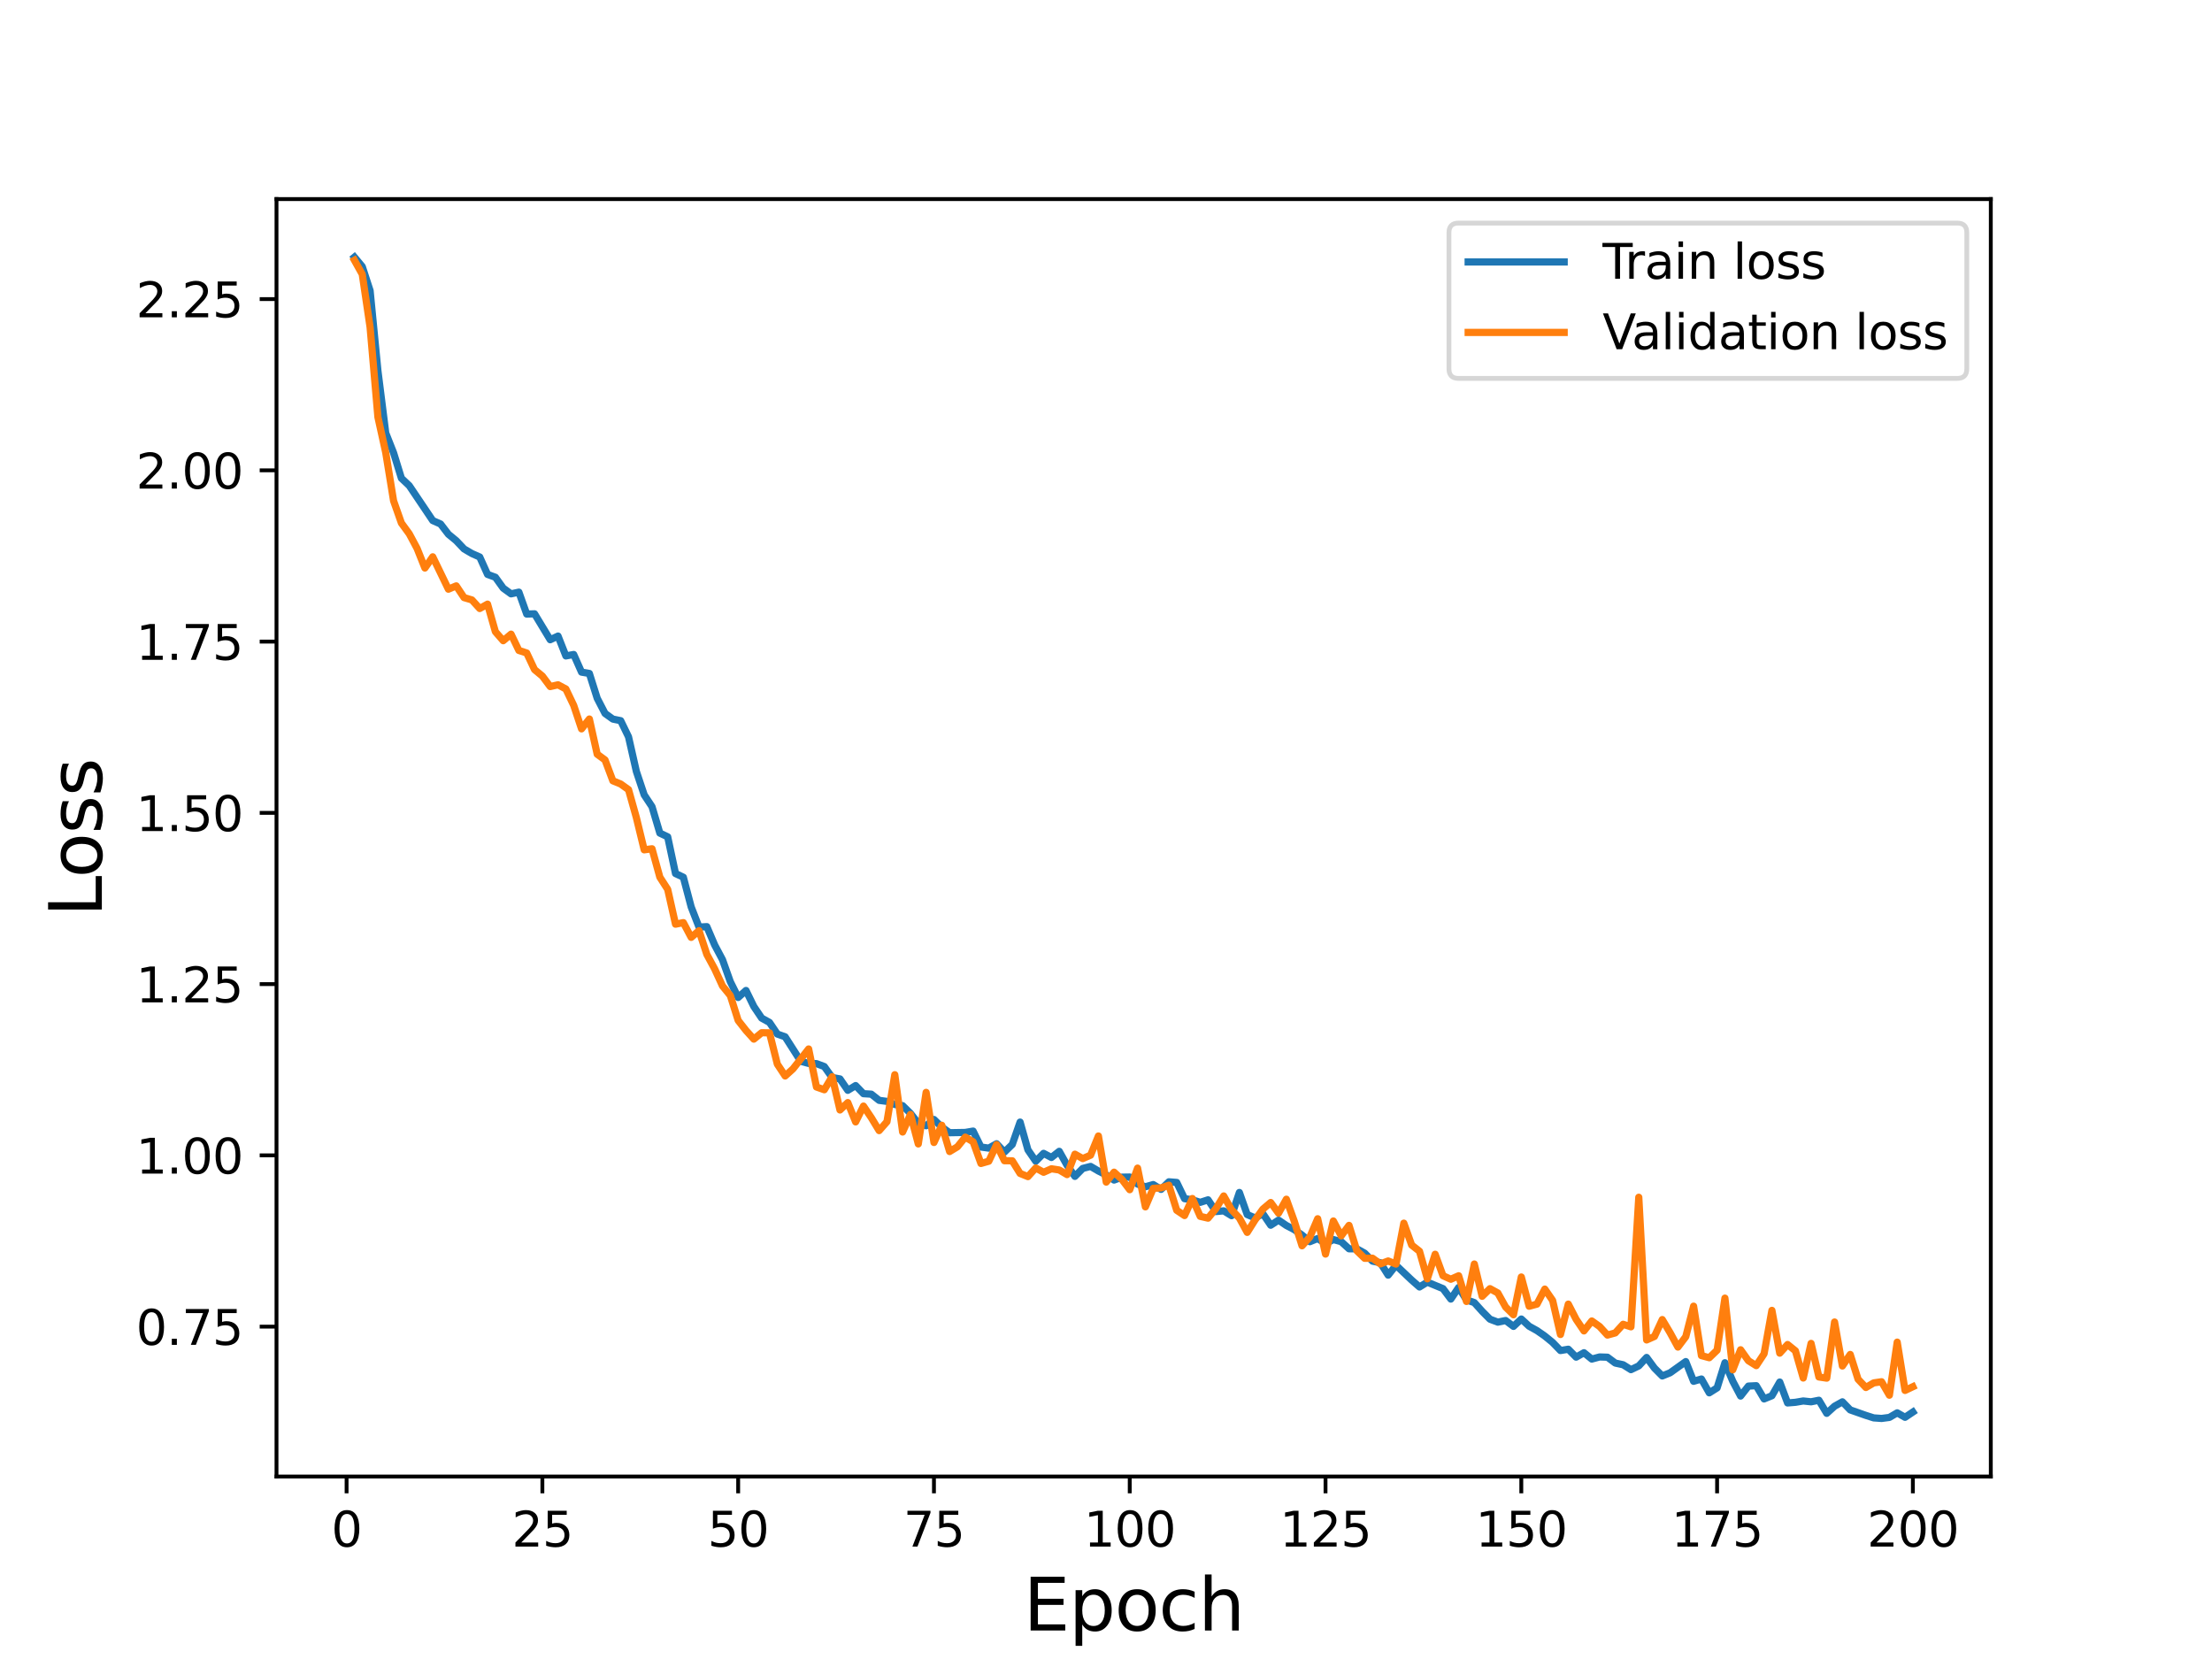 <?xml version="1.0" encoding="utf-8" standalone="no"?>
<!DOCTYPE svg PUBLIC "-//W3C//DTD SVG 1.1//EN"
  "http://www.w3.org/Graphics/SVG/1.1/DTD/svg11.dtd">
<svg height="345.6pt" version="1.1" viewBox="0 0 460.8 345.6" width="460.8pt" xmlns="http://www.w3.org/2000/svg" xmlns:xlink="http://www.w3.org/1999/xlink">
 <defs>
  <style type="text/css">*{stroke-linecap:butt;stroke-linejoin:round;}</style>
 </defs>
 <g id="figure_1">
  <g id="patch_1">
   <path d="M 0 345.6 
L 460.8 345.6 
L 460.8 0 
L 0 0 
z
" style="fill:#ffffff;"/>
  </g>
  <g id="axes_1">
   <g id="patch_2">
    <path d="M 57.6 307.584 
L 414.72 307.584 
L 414.72 41.472 
L 57.6 41.472 
z
" style="fill:#ffffff;"/>
   </g>
   <g id="matplotlib.axis_1">
    <g id="xtick_1">
     <g id="line2d_1">
      <defs>
       <path d="M 0 0 
L 0 3.5 
" id="mef1629ba65" style="stroke:#000000;stroke-width:0.8;"/>
      </defs>
      <g>
       <use style="stroke:#000000;stroke-width:0.8;" x="72.201" xlink:href="#mef1629ba65" y="307.584"/>
      </g>
     </g>
     <g id="text_1">
      <!-- 0 -->
      <g transform="translate(69.02 322.182)scale(0.1 -0.1)">
       <defs>
        <path d="M 2034 4250 
Q 1547 4250 1301 3770 
Q 1056 3291 1056 2328 
Q 1056 1369 1301 889 
Q 1547 409 2034 409 
Q 2525 409 2770 889 
Q 3016 1369 3016 2328 
Q 3016 3291 2770 3770 
Q 2525 4250 2034 4250 
z
M 2034 4750 
Q 2819 4750 3233 4129 
Q 3647 3509 3647 2328 
Q 3647 1150 3233 529 
Q 2819 -91 2034 -91 
Q 1250 -91 836 529 
Q 422 1150 422 2328 
Q 422 3509 836 4129 
Q 1250 4750 2034 4750 
z
" id="DejaVuSans-30" transform="scale(0.016)"/>
       </defs>
       <use xlink:href="#DejaVuSans-30"/>
      </g>
     </g>
    </g>
    <g id="xtick_2">
     <g id="line2d_2">
      <g>
       <use style="stroke:#000000;stroke-width:0.8;" x="112.987" xlink:href="#mef1629ba65" y="307.584"/>
      </g>
     </g>
     <g id="text_2">
      <!-- 25 -->
      <g transform="translate(106.625 322.182)scale(0.1 -0.1)">
       <defs>
        <path d="M 1228 531 
L 3431 531 
L 3431 0 
L 469 0 
L 469 531 
Q 828 903 1448 1529 
Q 2069 2156 2228 2338 
Q 2531 2678 2651 2914 
Q 2772 3150 2772 3378 
Q 2772 3750 2511 3984 
Q 2250 4219 1831 4219 
Q 1534 4219 1204 4116 
Q 875 4013 500 3803 
L 500 4441 
Q 881 4594 1212 4672 
Q 1544 4750 1819 4750 
Q 2544 4750 2975 4387 
Q 3406 4025 3406 3419 
Q 3406 3131 3298 2873 
Q 3191 2616 2906 2266 
Q 2828 2175 2409 1742 
Q 1991 1309 1228 531 
z
" id="DejaVuSans-32" transform="scale(0.016)"/>
        <path d="M 691 4666 
L 3169 4666 
L 3169 4134 
L 1269 4134 
L 1269 2991 
Q 1406 3038 1543 3061 
Q 1681 3084 1819 3084 
Q 2600 3084 3056 2656 
Q 3513 2228 3513 1497 
Q 3513 744 3044 326 
Q 2575 -91 1722 -91 
Q 1428 -91 1123 -41 
Q 819 9 494 109 
L 494 744 
Q 775 591 1075 516 
Q 1375 441 1709 441 
Q 2250 441 2565 725 
Q 2881 1009 2881 1497 
Q 2881 1984 2565 2268 
Q 2250 2553 1709 2553 
Q 1456 2553 1204 2497 
Q 953 2441 691 2322 
L 691 4666 
z
" id="DejaVuSans-35" transform="scale(0.016)"/>
       </defs>
       <use xlink:href="#DejaVuSans-32"/>
       <use x="63.623" xlink:href="#DejaVuSans-35"/>
      </g>
     </g>
    </g>
    <g id="xtick_3">
     <g id="line2d_3">
      <g>
       <use style="stroke:#000000;stroke-width:0.8;" x="153.773" xlink:href="#mef1629ba65" y="307.584"/>
      </g>
     </g>
     <g id="text_3">
      <!-- 50 -->
      <g transform="translate(147.41 322.182)scale(0.1 -0.1)">
       <use xlink:href="#DejaVuSans-35"/>
       <use x="63.623" xlink:href="#DejaVuSans-30"/>
      </g>
     </g>
    </g>
    <g id="xtick_4">
     <g id="line2d_4">
      <g>
       <use style="stroke:#000000;stroke-width:0.8;" x="194.559" xlink:href="#mef1629ba65" y="307.584"/>
      </g>
     </g>
     <g id="text_4">
      <!-- 75 -->
      <g transform="translate(188.196 322.182)scale(0.1 -0.1)">
       <defs>
        <path d="M 525 4666 
L 3525 4666 
L 3525 4397 
L 1831 0 
L 1172 0 
L 2766 4134 
L 525 4134 
L 525 4666 
z
" id="DejaVuSans-37" transform="scale(0.016)"/>
       </defs>
       <use xlink:href="#DejaVuSans-37"/>
       <use x="63.623" xlink:href="#DejaVuSans-35"/>
      </g>
     </g>
    </g>
    <g id="xtick_5">
     <g id="line2d_5">
      <g>
       <use style="stroke:#000000;stroke-width:0.8;" x="235.344" xlink:href="#mef1629ba65" y="307.584"/>
      </g>
     </g>
     <g id="text_5">
      <!-- 100 -->
      <g transform="translate(225.801 322.182)scale(0.1 -0.1)">
       <defs>
        <path d="M 794 531 
L 1825 531 
L 1825 4091 
L 703 3866 
L 703 4441 
L 1819 4666 
L 2450 4666 
L 2450 531 
L 3481 531 
L 3481 0 
L 794 0 
L 794 531 
z
" id="DejaVuSans-31" transform="scale(0.016)"/>
       </defs>
       <use xlink:href="#DejaVuSans-31"/>
       <use x="63.623" xlink:href="#DejaVuSans-30"/>
       <use x="127.246" xlink:href="#DejaVuSans-30"/>
      </g>
     </g>
    </g>
    <g id="xtick_6">
     <g id="line2d_6">
      <g>
       <use style="stroke:#000000;stroke-width:0.8;" x="276.13" xlink:href="#mef1629ba65" y="307.584"/>
      </g>
     </g>
     <g id="text_6">
      <!-- 125 -->
      <g transform="translate(266.586 322.182)scale(0.1 -0.1)">
       <use xlink:href="#DejaVuSans-31"/>
       <use x="63.623" xlink:href="#DejaVuSans-32"/>
       <use x="127.246" xlink:href="#DejaVuSans-35"/>
      </g>
     </g>
    </g>
    <g id="xtick_7">
     <g id="line2d_7">
      <g>
       <use style="stroke:#000000;stroke-width:0.8;" x="316.916" xlink:href="#mef1629ba65" y="307.584"/>
      </g>
     </g>
     <g id="text_7">
      <!-- 150 -->
      <g transform="translate(307.372 322.182)scale(0.1 -0.1)">
       <use xlink:href="#DejaVuSans-31"/>
       <use x="63.623" xlink:href="#DejaVuSans-35"/>
       <use x="127.246" xlink:href="#DejaVuSans-30"/>
      </g>
     </g>
    </g>
    <g id="xtick_8">
     <g id="line2d_8">
      <g>
       <use style="stroke:#000000;stroke-width:0.8;" x="357.702" xlink:href="#mef1629ba65" y="307.584"/>
      </g>
     </g>
     <g id="text_8">
      <!-- 175 -->
      <g transform="translate(348.158 322.182)scale(0.1 -0.1)">
       <use xlink:href="#DejaVuSans-31"/>
       <use x="63.623" xlink:href="#DejaVuSans-37"/>
       <use x="127.246" xlink:href="#DejaVuSans-35"/>
      </g>
     </g>
    </g>
    <g id="xtick_9">
     <g id="line2d_9">
      <g>
       <use style="stroke:#000000;stroke-width:0.8;" x="398.487" xlink:href="#mef1629ba65" y="307.584"/>
      </g>
     </g>
     <g id="text_9">
      <!-- 200 -->
      <g transform="translate(388.944 322.182)scale(0.1 -0.1)">
       <use xlink:href="#DejaVuSans-32"/>
       <use x="63.623" xlink:href="#DejaVuSans-30"/>
       <use x="127.246" xlink:href="#DejaVuSans-30"/>
      </g>
     </g>
    </g>
    <g id="text_10">
     <!-- Epoch -->
     <g transform="translate(213.194 339.66)scale(0.15 -0.15)">
      <defs>
       <path d="M 628 4666 
L 3578 4666 
L 3578 4134 
L 1259 4134 
L 1259 2753 
L 3481 2753 
L 3481 2222 
L 1259 2222 
L 1259 531 
L 3634 531 
L 3634 0 
L 628 0 
L 628 4666 
z
" id="DejaVuSans-45" transform="scale(0.016)"/>
       <path d="M 1159 525 
L 1159 -1331 
L 581 -1331 
L 581 3500 
L 1159 3500 
L 1159 2969 
Q 1341 3281 1617 3432 
Q 1894 3584 2278 3584 
Q 2916 3584 3314 3078 
Q 3713 2572 3713 1747 
Q 3713 922 3314 415 
Q 2916 -91 2278 -91 
Q 1894 -91 1617 61 
Q 1341 213 1159 525 
z
M 3116 1747 
Q 3116 2381 2855 2742 
Q 2594 3103 2138 3103 
Q 1681 3103 1420 2742 
Q 1159 2381 1159 1747 
Q 1159 1113 1420 752 
Q 1681 391 2138 391 
Q 2594 391 2855 752 
Q 3116 1113 3116 1747 
z
" id="DejaVuSans-70" transform="scale(0.016)"/>
       <path d="M 1959 3097 
Q 1497 3097 1228 2736 
Q 959 2375 959 1747 
Q 959 1119 1226 758 
Q 1494 397 1959 397 
Q 2419 397 2687 759 
Q 2956 1122 2956 1747 
Q 2956 2369 2687 2733 
Q 2419 3097 1959 3097 
z
M 1959 3584 
Q 2709 3584 3137 3096 
Q 3566 2609 3566 1747 
Q 3566 888 3137 398 
Q 2709 -91 1959 -91 
Q 1206 -91 779 398 
Q 353 888 353 1747 
Q 353 2609 779 3096 
Q 1206 3584 1959 3584 
z
" id="DejaVuSans-6f" transform="scale(0.016)"/>
       <path d="M 3122 3366 
L 3122 2828 
Q 2878 2963 2633 3030 
Q 2388 3097 2138 3097 
Q 1578 3097 1268 2742 
Q 959 2388 959 1747 
Q 959 1106 1268 751 
Q 1578 397 2138 397 
Q 2388 397 2633 464 
Q 2878 531 3122 666 
L 3122 134 
Q 2881 22 2623 -34 
Q 2366 -91 2075 -91 
Q 1284 -91 818 406 
Q 353 903 353 1747 
Q 353 2603 823 3093 
Q 1294 3584 2113 3584 
Q 2378 3584 2631 3529 
Q 2884 3475 3122 3366 
z
" id="DejaVuSans-63" transform="scale(0.016)"/>
       <path d="M 3513 2113 
L 3513 0 
L 2938 0 
L 2938 2094 
Q 2938 2591 2744 2837 
Q 2550 3084 2163 3084 
Q 1697 3084 1428 2787 
Q 1159 2491 1159 1978 
L 1159 0 
L 581 0 
L 581 4863 
L 1159 4863 
L 1159 2956 
Q 1366 3272 1645 3428 
Q 1925 3584 2291 3584 
Q 2894 3584 3203 3211 
Q 3513 2838 3513 2113 
z
" id="DejaVuSans-68" transform="scale(0.016)"/>
      </defs>
      <use xlink:href="#DejaVuSans-45"/>
      <use x="63.184" xlink:href="#DejaVuSans-70"/>
      <use x="126.66" xlink:href="#DejaVuSans-6f"/>
      <use x="187.842" xlink:href="#DejaVuSans-63"/>
      <use x="242.822" xlink:href="#DejaVuSans-68"/>
     </g>
    </g>
   </g>
   <g id="matplotlib.axis_2">
    <g id="ytick_1">
     <g id="line2d_10">
      <defs>
       <path d="M 0 0 
L -3.5 0 
" id="md3d412674d" style="stroke:#000000;stroke-width:0.8;"/>
      </defs>
      <g>
       <use style="stroke:#000000;stroke-width:0.8;" x="57.6" xlink:href="#md3d412674d" y="276.36"/>
      </g>
     </g>
     <g id="text_11">
      <!-- 0.75 -->
      <g transform="translate(28.334 280.16)scale(0.1 -0.1)">
       <defs>
        <path d="M 684 794 
L 1344 794 
L 1344 0 
L 684 0 
L 684 794 
z
" id="DejaVuSans-2e" transform="scale(0.016)"/>
       </defs>
       <use xlink:href="#DejaVuSans-30"/>
       <use x="63.623" xlink:href="#DejaVuSans-2e"/>
       <use x="95.41" xlink:href="#DejaVuSans-37"/>
       <use x="159.033" xlink:href="#DejaVuSans-35"/>
      </g>
     </g>
    </g>
    <g id="ytick_2">
     <g id="line2d_11">
      <g>
       <use style="stroke:#000000;stroke-width:0.8;" x="57.6" xlink:href="#md3d412674d" y="240.684"/>
      </g>
     </g>
     <g id="text_12">
      <!-- 1.00 -->
      <g transform="translate(28.334 244.484)scale(0.1 -0.1)">
       <use xlink:href="#DejaVuSans-31"/>
       <use x="63.623" xlink:href="#DejaVuSans-2e"/>
       <use x="95.41" xlink:href="#DejaVuSans-30"/>
       <use x="159.033" xlink:href="#DejaVuSans-30"/>
      </g>
     </g>
    </g>
    <g id="ytick_3">
     <g id="line2d_12">
      <g>
       <use style="stroke:#000000;stroke-width:0.8;" x="57.6" xlink:href="#md3d412674d" y="205.008"/>
      </g>
     </g>
     <g id="text_13">
      <!-- 1.25 -->
      <g transform="translate(28.334 208.808)scale(0.1 -0.1)">
       <use xlink:href="#DejaVuSans-31"/>
       <use x="63.623" xlink:href="#DejaVuSans-2e"/>
       <use x="95.41" xlink:href="#DejaVuSans-32"/>
       <use x="159.033" xlink:href="#DejaVuSans-35"/>
      </g>
     </g>
    </g>
    <g id="ytick_4">
     <g id="line2d_13">
      <g>
       <use style="stroke:#000000;stroke-width:0.8;" x="57.6" xlink:href="#md3d412674d" y="169.332"/>
      </g>
     </g>
     <g id="text_14">
      <!-- 1.50 -->
      <g transform="translate(28.334 173.131)scale(0.1 -0.1)">
       <use xlink:href="#DejaVuSans-31"/>
       <use x="63.623" xlink:href="#DejaVuSans-2e"/>
       <use x="95.41" xlink:href="#DejaVuSans-35"/>
       <use x="159.033" xlink:href="#DejaVuSans-30"/>
      </g>
     </g>
    </g>
    <g id="ytick_5">
     <g id="line2d_14">
      <g>
       <use style="stroke:#000000;stroke-width:0.8;" x="57.6" xlink:href="#md3d412674d" y="133.656"/>
      </g>
     </g>
     <g id="text_15">
      <!-- 1.75 -->
      <g transform="translate(28.334 137.455)scale(0.1 -0.1)">
       <use xlink:href="#DejaVuSans-31"/>
       <use x="63.623" xlink:href="#DejaVuSans-2e"/>
       <use x="95.41" xlink:href="#DejaVuSans-37"/>
       <use x="159.033" xlink:href="#DejaVuSans-35"/>
      </g>
     </g>
    </g>
    <g id="ytick_6">
     <g id="line2d_15">
      <g>
       <use style="stroke:#000000;stroke-width:0.8;" x="57.6" xlink:href="#md3d412674d" y="97.98"/>
      </g>
     </g>
     <g id="text_16">
      <!-- 2.00 -->
      <g transform="translate(28.334 101.779)scale(0.1 -0.1)">
       <use xlink:href="#DejaVuSans-32"/>
       <use x="63.623" xlink:href="#DejaVuSans-2e"/>
       <use x="95.41" xlink:href="#DejaVuSans-30"/>
       <use x="159.033" xlink:href="#DejaVuSans-30"/>
      </g>
     </g>
    </g>
    <g id="ytick_7">
     <g id="line2d_16">
      <g>
       <use style="stroke:#000000;stroke-width:0.8;" x="57.6" xlink:href="#md3d412674d" y="62.304"/>
      </g>
     </g>
     <g id="text_17">
      <!-- 2.25 -->
      <g transform="translate(28.334 66.103)scale(0.1 -0.1)">
       <use xlink:href="#DejaVuSans-32"/>
       <use x="63.623" xlink:href="#DejaVuSans-2e"/>
       <use x="95.41" xlink:href="#DejaVuSans-32"/>
       <use x="159.033" xlink:href="#DejaVuSans-35"/>
      </g>
     </g>
    </g>
    <g id="text_18">
     <!-- Loss -->
     <g transform="translate(21.215 190.979)rotate(-90)scale(0.15 -0.15)">
      <defs>
       <path d="M 628 4666 
L 1259 4666 
L 1259 531 
L 3531 531 
L 3531 0 
L 628 0 
L 628 4666 
z
" id="DejaVuSans-4c" transform="scale(0.016)"/>
       <path d="M 2834 3397 
L 2834 2853 
Q 2591 2978 2328 3040 
Q 2066 3103 1784 3103 
Q 1356 3103 1142 2972 
Q 928 2841 928 2578 
Q 928 2378 1081 2264 
Q 1234 2150 1697 2047 
L 1894 2003 
Q 2506 1872 2764 1633 
Q 3022 1394 3022 966 
Q 3022 478 2636 193 
Q 2250 -91 1575 -91 
Q 1294 -91 989 -36 
Q 684 19 347 128 
L 347 722 
Q 666 556 975 473 
Q 1284 391 1588 391 
Q 1994 391 2212 530 
Q 2431 669 2431 922 
Q 2431 1156 2273 1281 
Q 2116 1406 1581 1522 
L 1381 1569 
Q 847 1681 609 1914 
Q 372 2147 372 2553 
Q 372 3047 722 3315 
Q 1072 3584 1716 3584 
Q 2034 3584 2315 3537 
Q 2597 3491 2834 3397 
z
" id="DejaVuSans-73" transform="scale(0.016)"/>
      </defs>
      <use xlink:href="#DejaVuSans-4c"/>
      <use x="53.963" xlink:href="#DejaVuSans-6f"/>
      <use x="115.145" xlink:href="#DejaVuSans-73"/>
      <use x="167.244" xlink:href="#DejaVuSans-73"/>
     </g>
    </g>
   </g>
   <g id="line2d_17">
    <path clip-path="url(#p5b70e5e970)" d="M 73.833 53.568 
L 75.464 55.529 
L 77.096 60.549 
L 78.727 77.251 
L 80.358 90.205 
L 81.99 94.336 
L 83.621 99.626 
L 85.253 101.171 
L 90.147 108.443 
L 91.778 109.161 
L 93.41 111.288 
L 95.041 112.633 
L 96.673 114.354 
L 98.304 115.311 
L 99.936 116.033 
L 101.567 119.66 
L 103.198 120.254 
L 104.83 122.524 
L 106.461 123.71 
L 108.093 123.354 
L 109.724 127.92 
L 111.356 127.87 
L 114.618 133.268 
L 116.25 132.503 
L 117.881 136.641 
L 119.513 136.341 
L 121.144 140.017 
L 122.776 140.295 
L 124.407 145.46 
L 126.038 148.62 
L 127.67 149.798 
L 129.301 150.131 
L 130.933 153.496 
L 132.564 160.697 
L 134.196 165.581 
L 135.827 168.049 
L 137.458 173.547 
L 139.09 174.324 
L 140.721 181.974 
L 142.353 182.745 
L 143.984 188.928 
L 145.616 193.124 
L 147.247 193.036 
L 148.879 196.856 
L 150.51 199.928 
L 152.141 204.511 
L 153.773 207.792 
L 155.404 206.334 
L 157.036 209.672 
L 158.667 212.089 
L 160.299 212.991 
L 161.93 215.411 
L 163.561 215.99 
L 166.824 221.094 
L 168.456 221.529 
L 170.087 221.573 
L 171.719 222.182 
L 173.35 224.465 
L 174.981 224.758 
L 176.613 227.132 
L 178.244 226.145 
L 179.876 227.835 
L 181.507 227.933 
L 183.139 229.223 
L 184.77 229.442 
L 186.401 230.083 
L 188.033 230.327 
L 189.664 231.935 
L 191.296 234.018 
L 192.927 234.513 
L 194.559 233.208 
L 196.19 234.798 
L 197.821 235.965 
L 201.084 235.908 
L 202.716 235.625 
L 204.347 238.947 
L 205.979 239.174 
L 207.61 238.266 
L 209.241 239.999 
L 210.873 238.414 
L 212.504 233.751 
L 214.136 239.535 
L 215.767 241.906 
L 217.399 240.263 
L 219.03 241.126 
L 220.661 239.84 
L 222.293 242.751 
L 223.924 245.06 
L 225.556 243.405 
L 227.187 242.986 
L 228.819 243.941 
L 230.45 244.767 
L 232.081 245.828 
L 233.713 245.224 
L 235.344 245.198 
L 236.976 246.669 
L 238.607 247.228 
L 240.239 246.765 
L 241.87 247.77 
L 243.501 246.192 
L 245.133 246.323 
L 246.764 249.705 
L 248.396 249.946 
L 250.027 250.472 
L 251.659 249.945 
L 253.29 252.391 
L 254.921 252.243 
L 256.553 253.247 
L 258.184 248.412 
L 259.816 253.015 
L 261.447 253.717 
L 263.079 252.834 
L 264.71 255.235 
L 266.341 254.178 
L 267.973 255.288 
L 269.604 256.143 
L 271.236 257.29 
L 272.867 258.666 
L 274.499 258.007 
L 276.13 259.076 
L 277.761 258.221 
L 279.393 258.66 
L 281.024 260.143 
L 282.656 260.157 
L 284.287 261.06 
L 285.919 262.718 
L 287.55 263.053 
L 289.181 265.637 
L 290.813 263.577 
L 294.076 266.669 
L 295.707 268.099 
L 297.339 267.098 
L 300.601 268.442 
L 302.233 270.617 
L 303.864 268.204 
L 305.496 270.792 
L 307.127 271.355 
L 308.759 273.168 
L 310.39 274.814 
L 312.021 275.427 
L 313.653 275.09 
L 315.284 276.311 
L 316.916 274.776 
L 318.547 276.281 
L 320.179 277.188 
L 321.81 278.323 
L 323.441 279.656 
L 325.073 281.342 
L 326.704 281.068 
L 328.336 282.719 
L 329.967 281.799 
L 331.599 283.119 
L 333.23 282.678 
L 334.862 282.731 
L 336.493 283.95 
L 338.124 284.3 
L 339.756 285.324 
L 341.387 284.543 
L 343.019 282.785 
L 344.65 285 
L 346.282 286.636 
L 347.913 285.976 
L 351.176 283.645 
L 352.807 287.748 
L 354.439 287.271 
L 356.07 290.153 
L 357.702 289.124 
L 359.333 283.884 
L 360.964 287.728 
L 362.596 290.823 
L 364.227 288.747 
L 365.859 288.666 
L 367.49 291.421 
L 369.122 290.756 
L 370.753 287.907 
L 372.384 292.259 
L 374.016 292.126 
L 375.647 291.847 
L 377.279 292.02 
L 378.91 291.696 
L 380.542 294.424 
L 382.173 292.942 
L 383.804 292.026 
L 385.436 293.709 
L 388.699 294.853 
L 390.33 295.373 
L 391.962 295.488 
L 393.593 295.274 
L 395.224 294.321 
L 396.856 295.248 
L 398.487 294.154 
L 398.487 294.154 
" style="fill:none;stroke:#1f77b4;stroke-linecap:square;stroke-width:1.5;"/>
   </g>
   <g id="line2d_18">
    <path clip-path="url(#p5b70e5e970)" d="M 73.833 54.213 
L 75.464 57.133 
L 77.096 68.162 
L 78.727 86.895 
L 80.358 94.304 
L 81.99 104.336 
L 83.621 108.965 
L 85.253 111.198 
L 86.884 114.247 
L 88.516 118.331 
L 90.147 115.995 
L 93.41 122.741 
L 95.041 122.047 
L 96.673 124.494 
L 98.304 124.974 
L 99.936 126.765 
L 101.567 125.854 
L 103.198 131.599 
L 104.83 133.471 
L 106.461 132.107 
L 108.093 135.502 
L 109.724 136.028 
L 111.356 139.493 
L 112.987 140.842 
L 114.618 143.024 
L 116.25 142.654 
L 117.881 143.531 
L 119.513 146.944 
L 121.144 151.836 
L 122.776 149.782 
L 124.407 157.114 
L 126.038 158.309 
L 127.67 162.656 
L 129.301 163.325 
L 130.933 164.494 
L 132.564 170.315 
L 134.196 177.032 
L 135.827 176.816 
L 137.458 182.732 
L 139.09 185.263 
L 140.721 192.526 
L 142.353 192.198 
L 143.984 195.275 
L 145.616 193.876 
L 147.247 198.83 
L 148.879 201.85 
L 150.51 205.397 
L 152.141 207.397 
L 153.773 212.578 
L 155.404 214.657 
L 157.036 216.469 
L 158.667 215.137 
L 160.299 215.159 
L 161.93 221.674 
L 163.561 224.143 
L 165.193 222.665 
L 168.456 218.52 
L 170.087 226.442 
L 171.719 227.017 
L 173.35 224.294 
L 174.981 231.227 
L 176.613 229.689 
L 178.244 233.713 
L 179.876 230.416 
L 181.507 232.834 
L 183.139 235.526 
L 184.77 233.672 
L 186.401 223.881 
L 188.033 235.82 
L 189.664 232.163 
L 191.296 238.301 
L 192.927 227.561 
L 194.559 238.002 
L 196.19 234.412 
L 197.821 239.886 
L 199.453 238.899 
L 201.084 236.883 
L 202.716 237.853 
L 204.347 242.372 
L 205.979 241.905 
L 207.61 238.444 
L 209.241 241.798 
L 210.873 241.816 
L 212.504 244.449 
L 214.136 245.108 
L 215.767 243.31 
L 217.399 244.206 
L 219.03 243.479 
L 220.661 243.728 
L 222.293 244.689 
L 223.924 240.439 
L 225.556 241.354 
L 227.187 240.645 
L 228.819 236.647 
L 230.45 246.252 
L 232.081 244.188 
L 233.713 245.689 
L 235.344 247.835 
L 236.976 243.339 
L 238.607 251.41 
L 240.239 247.556 
L 241.87 247.46 
L 243.501 246.904 
L 245.133 252.128 
L 246.764 253.22 
L 248.396 249.672 
L 250.027 253.388 
L 251.659 253.766 
L 253.29 251.78 
L 254.921 249.138 
L 256.553 252.022 
L 258.184 253.735 
L 259.816 256.727 
L 261.447 254.144 
L 263.079 251.883 
L 264.71 250.503 
L 266.341 252.735 
L 267.973 249.819 
L 269.604 254.354 
L 271.236 259.52 
L 272.867 257.692 
L 274.499 253.886 
L 276.13 261.246 
L 277.761 254.355 
L 279.393 257.454 
L 281.024 255.27 
L 282.656 260.555 
L 284.287 262.129 
L 285.919 262.107 
L 287.55 263.295 
L 289.181 262.682 
L 290.813 263.328 
L 292.444 254.806 
L 294.076 259.369 
L 295.707 260.654 
L 297.339 266.403 
L 298.97 261.283 
L 300.601 265.753 
L 302.233 266.489 
L 303.864 265.765 
L 305.496 271.118 
L 307.127 263.316 
L 308.759 270.043 
L 310.39 268.448 
L 312.021 269.348 
L 313.653 272.284 
L 315.284 273.887 
L 316.916 266.021 
L 318.547 272.114 
L 320.179 271.672 
L 321.81 268.543 
L 323.441 270.909 
L 325.073 278 
L 326.704 271.673 
L 328.336 274.838 
L 329.967 277.252 
L 331.599 275.182 
L 333.23 276.341 
L 334.862 278.121 
L 336.493 277.67 
L 338.124 275.874 
L 339.756 276.402 
L 341.387 249.411 
L 343.019 279.134 
L 344.65 278.41 
L 346.282 274.89 
L 347.913 277.634 
L 349.544 280.619 
L 351.176 278.46 
L 352.807 272.098 
L 354.439 282.399 
L 356.07 282.841 
L 357.702 281.274 
L 359.333 270.424 
L 360.964 285.363 
L 362.596 281.178 
L 364.227 283.468 
L 365.859 284.486 
L 367.49 282.015 
L 369.122 272.975 
L 370.753 281.885 
L 372.384 280.085 
L 374.016 281.399 
L 375.647 287.066 
L 377.279 279.856 
L 378.91 286.849 
L 380.542 287.094 
L 382.173 275.398 
L 383.804 284.563 
L 385.436 282.159 
L 387.067 287.316 
L 388.699 289.04 
L 390.33 288.081 
L 391.962 287.843 
L 393.593 290.647 
L 395.224 279.59 
L 396.856 289.653 
L 398.487 288.879 
L 398.487 288.879 
" style="fill:none;stroke:#ff7f0e;stroke-linecap:square;stroke-width:1.5;"/>
   </g>
   <g id="patch_3">
    <path d="M 57.6 307.584 
L 57.6 41.472 
" style="fill:none;stroke:#000000;stroke-linecap:square;stroke-linejoin:miter;stroke-width:0.8;"/>
   </g>
   <g id="patch_4">
    <path d="M 414.72 307.584 
L 414.72 41.472 
" style="fill:none;stroke:#000000;stroke-linecap:square;stroke-linejoin:miter;stroke-width:0.8;"/>
   </g>
   <g id="patch_5">
    <path d="M 57.6 307.584 
L 414.72 307.584 
" style="fill:none;stroke:#000000;stroke-linecap:square;stroke-linejoin:miter;stroke-width:0.8;"/>
   </g>
   <g id="patch_6">
    <path d="M 57.6 41.472 
L 414.72 41.472 
" style="fill:none;stroke:#000000;stroke-linecap:square;stroke-linejoin:miter;stroke-width:0.8;"/>
   </g>
   <g id="legend_1">
    <g id="patch_7">
     <path d="M 303.845 78.828 
L 407.72 78.828 
Q 409.72 78.828 409.72 76.828 
L 409.72 48.472 
Q 409.72 46.472 407.72 46.472 
L 303.845 46.472 
Q 301.845 46.472 301.845 48.472 
L 301.845 76.828 
Q 301.845 78.828 303.845 78.828 
z
" style="fill:#ffffff;opacity:0.8;stroke:#cccccc;stroke-linejoin:miter;"/>
    </g>
    <g id="line2d_19">
     <path d="M 305.845 54.57 
L 325.845 54.57 
" style="fill:none;stroke:#1f77b4;stroke-linecap:square;stroke-width:1.5;"/>
    </g>
    <g id="line2d_20"/>
    <g id="text_19">
     <!-- Train loss -->
     <g transform="translate(333.845 58.07)scale(0.1 -0.1)">
      <defs>
       <path d="M -19 4666 
L 3928 4666 
L 3928 4134 
L 2272 4134 
L 2272 0 
L 1638 0 
L 1638 4134 
L -19 4134 
L -19 4666 
z
" id="DejaVuSans-54" transform="scale(0.016)"/>
       <path d="M 2631 2963 
Q 2534 3019 2420 3045 
Q 2306 3072 2169 3072 
Q 1681 3072 1420 2755 
Q 1159 2438 1159 1844 
L 1159 0 
L 581 0 
L 581 3500 
L 1159 3500 
L 1159 2956 
Q 1341 3275 1631 3429 
Q 1922 3584 2338 3584 
Q 2397 3584 2469 3576 
Q 2541 3569 2628 3553 
L 2631 2963 
z
" id="DejaVuSans-72" transform="scale(0.016)"/>
       <path d="M 2194 1759 
Q 1497 1759 1228 1600 
Q 959 1441 959 1056 
Q 959 750 1161 570 
Q 1363 391 1709 391 
Q 2188 391 2477 730 
Q 2766 1069 2766 1631 
L 2766 1759 
L 2194 1759 
z
M 3341 1997 
L 3341 0 
L 2766 0 
L 2766 531 
Q 2569 213 2275 61 
Q 1981 -91 1556 -91 
Q 1019 -91 701 211 
Q 384 513 384 1019 
Q 384 1609 779 1909 
Q 1175 2209 1959 2209 
L 2766 2209 
L 2766 2266 
Q 2766 2663 2505 2880 
Q 2244 3097 1772 3097 
Q 1472 3097 1187 3025 
Q 903 2953 641 2809 
L 641 3341 
Q 956 3463 1253 3523 
Q 1550 3584 1831 3584 
Q 2591 3584 2966 3190 
Q 3341 2797 3341 1997 
z
" id="DejaVuSans-61" transform="scale(0.016)"/>
       <path d="M 603 3500 
L 1178 3500 
L 1178 0 
L 603 0 
L 603 3500 
z
M 603 4863 
L 1178 4863 
L 1178 4134 
L 603 4134 
L 603 4863 
z
" id="DejaVuSans-69" transform="scale(0.016)"/>
       <path d="M 3513 2113 
L 3513 0 
L 2938 0 
L 2938 2094 
Q 2938 2591 2744 2837 
Q 2550 3084 2163 3084 
Q 1697 3084 1428 2787 
Q 1159 2491 1159 1978 
L 1159 0 
L 581 0 
L 581 3500 
L 1159 3500 
L 1159 2956 
Q 1366 3272 1645 3428 
Q 1925 3584 2291 3584 
Q 2894 3584 3203 3211 
Q 3513 2838 3513 2113 
z
" id="DejaVuSans-6e" transform="scale(0.016)"/>
       <path id="DejaVuSans-20" transform="scale(0.016)"/>
       <path d="M 603 4863 
L 1178 4863 
L 1178 0 
L 603 0 
L 603 4863 
z
" id="DejaVuSans-6c" transform="scale(0.016)"/>
      </defs>
      <use xlink:href="#DejaVuSans-54"/>
      <use x="46.334" xlink:href="#DejaVuSans-72"/>
      <use x="87.447" xlink:href="#DejaVuSans-61"/>
      <use x="148.727" xlink:href="#DejaVuSans-69"/>
      <use x="176.51" xlink:href="#DejaVuSans-6e"/>
      <use x="239.889" xlink:href="#DejaVuSans-20"/>
      <use x="271.676" xlink:href="#DejaVuSans-6c"/>
      <use x="299.459" xlink:href="#DejaVuSans-6f"/>
      <use x="360.641" xlink:href="#DejaVuSans-73"/>
      <use x="412.74" xlink:href="#DejaVuSans-73"/>
     </g>
    </g>
    <g id="line2d_21">
     <path d="M 305.845 69.249 
L 325.845 69.249 
" style="fill:none;stroke:#ff7f0e;stroke-linecap:square;stroke-width:1.5;"/>
    </g>
    <g id="line2d_22"/>
    <g id="text_20">
     <!-- Validation loss -->
     <g transform="translate(333.845 72.749)scale(0.1 -0.1)">
      <defs>
       <path d="M 1831 0 
L 50 4666 
L 709 4666 
L 2188 738 
L 3669 4666 
L 4325 4666 
L 2547 0 
L 1831 0 
z
" id="DejaVuSans-56" transform="scale(0.016)"/>
       <path d="M 2906 2969 
L 2906 4863 
L 3481 4863 
L 3481 0 
L 2906 0 
L 2906 525 
Q 2725 213 2448 61 
Q 2172 -91 1784 -91 
Q 1150 -91 751 415 
Q 353 922 353 1747 
Q 353 2572 751 3078 
Q 1150 3584 1784 3584 
Q 2172 3584 2448 3432 
Q 2725 3281 2906 2969 
z
M 947 1747 
Q 947 1113 1208 752 
Q 1469 391 1925 391 
Q 2381 391 2643 752 
Q 2906 1113 2906 1747 
Q 2906 2381 2643 2742 
Q 2381 3103 1925 3103 
Q 1469 3103 1208 2742 
Q 947 2381 947 1747 
z
" id="DejaVuSans-64" transform="scale(0.016)"/>
       <path d="M 1172 4494 
L 1172 3500 
L 2356 3500 
L 2356 3053 
L 1172 3053 
L 1172 1153 
Q 1172 725 1289 603 
Q 1406 481 1766 481 
L 2356 481 
L 2356 0 
L 1766 0 
Q 1100 0 847 248 
Q 594 497 594 1153 
L 594 3053 
L 172 3053 
L 172 3500 
L 594 3500 
L 594 4494 
L 1172 4494 
z
" id="DejaVuSans-74" transform="scale(0.016)"/>
      </defs>
      <use xlink:href="#DejaVuSans-56"/>
      <use x="60.658" xlink:href="#DejaVuSans-61"/>
      <use x="121.938" xlink:href="#DejaVuSans-6c"/>
      <use x="149.721" xlink:href="#DejaVuSans-69"/>
      <use x="177.504" xlink:href="#DejaVuSans-64"/>
      <use x="240.98" xlink:href="#DejaVuSans-61"/>
      <use x="302.26" xlink:href="#DejaVuSans-74"/>
      <use x="341.469" xlink:href="#DejaVuSans-69"/>
      <use x="369.252" xlink:href="#DejaVuSans-6f"/>
      <use x="430.434" xlink:href="#DejaVuSans-6e"/>
      <use x="493.812" xlink:href="#DejaVuSans-20"/>
      <use x="525.6" xlink:href="#DejaVuSans-6c"/>
      <use x="553.383" xlink:href="#DejaVuSans-6f"/>
      <use x="614.564" xlink:href="#DejaVuSans-73"/>
      <use x="666.664" xlink:href="#DejaVuSans-73"/>
     </g>
    </g>
   </g>
  </g>
 </g>
 <defs>
  <clipPath id="p5b70e5e970">
   <rect height="266.112" width="357.12" x="57.6" y="41.472"/>
  </clipPath>
 </defs>
</svg>
